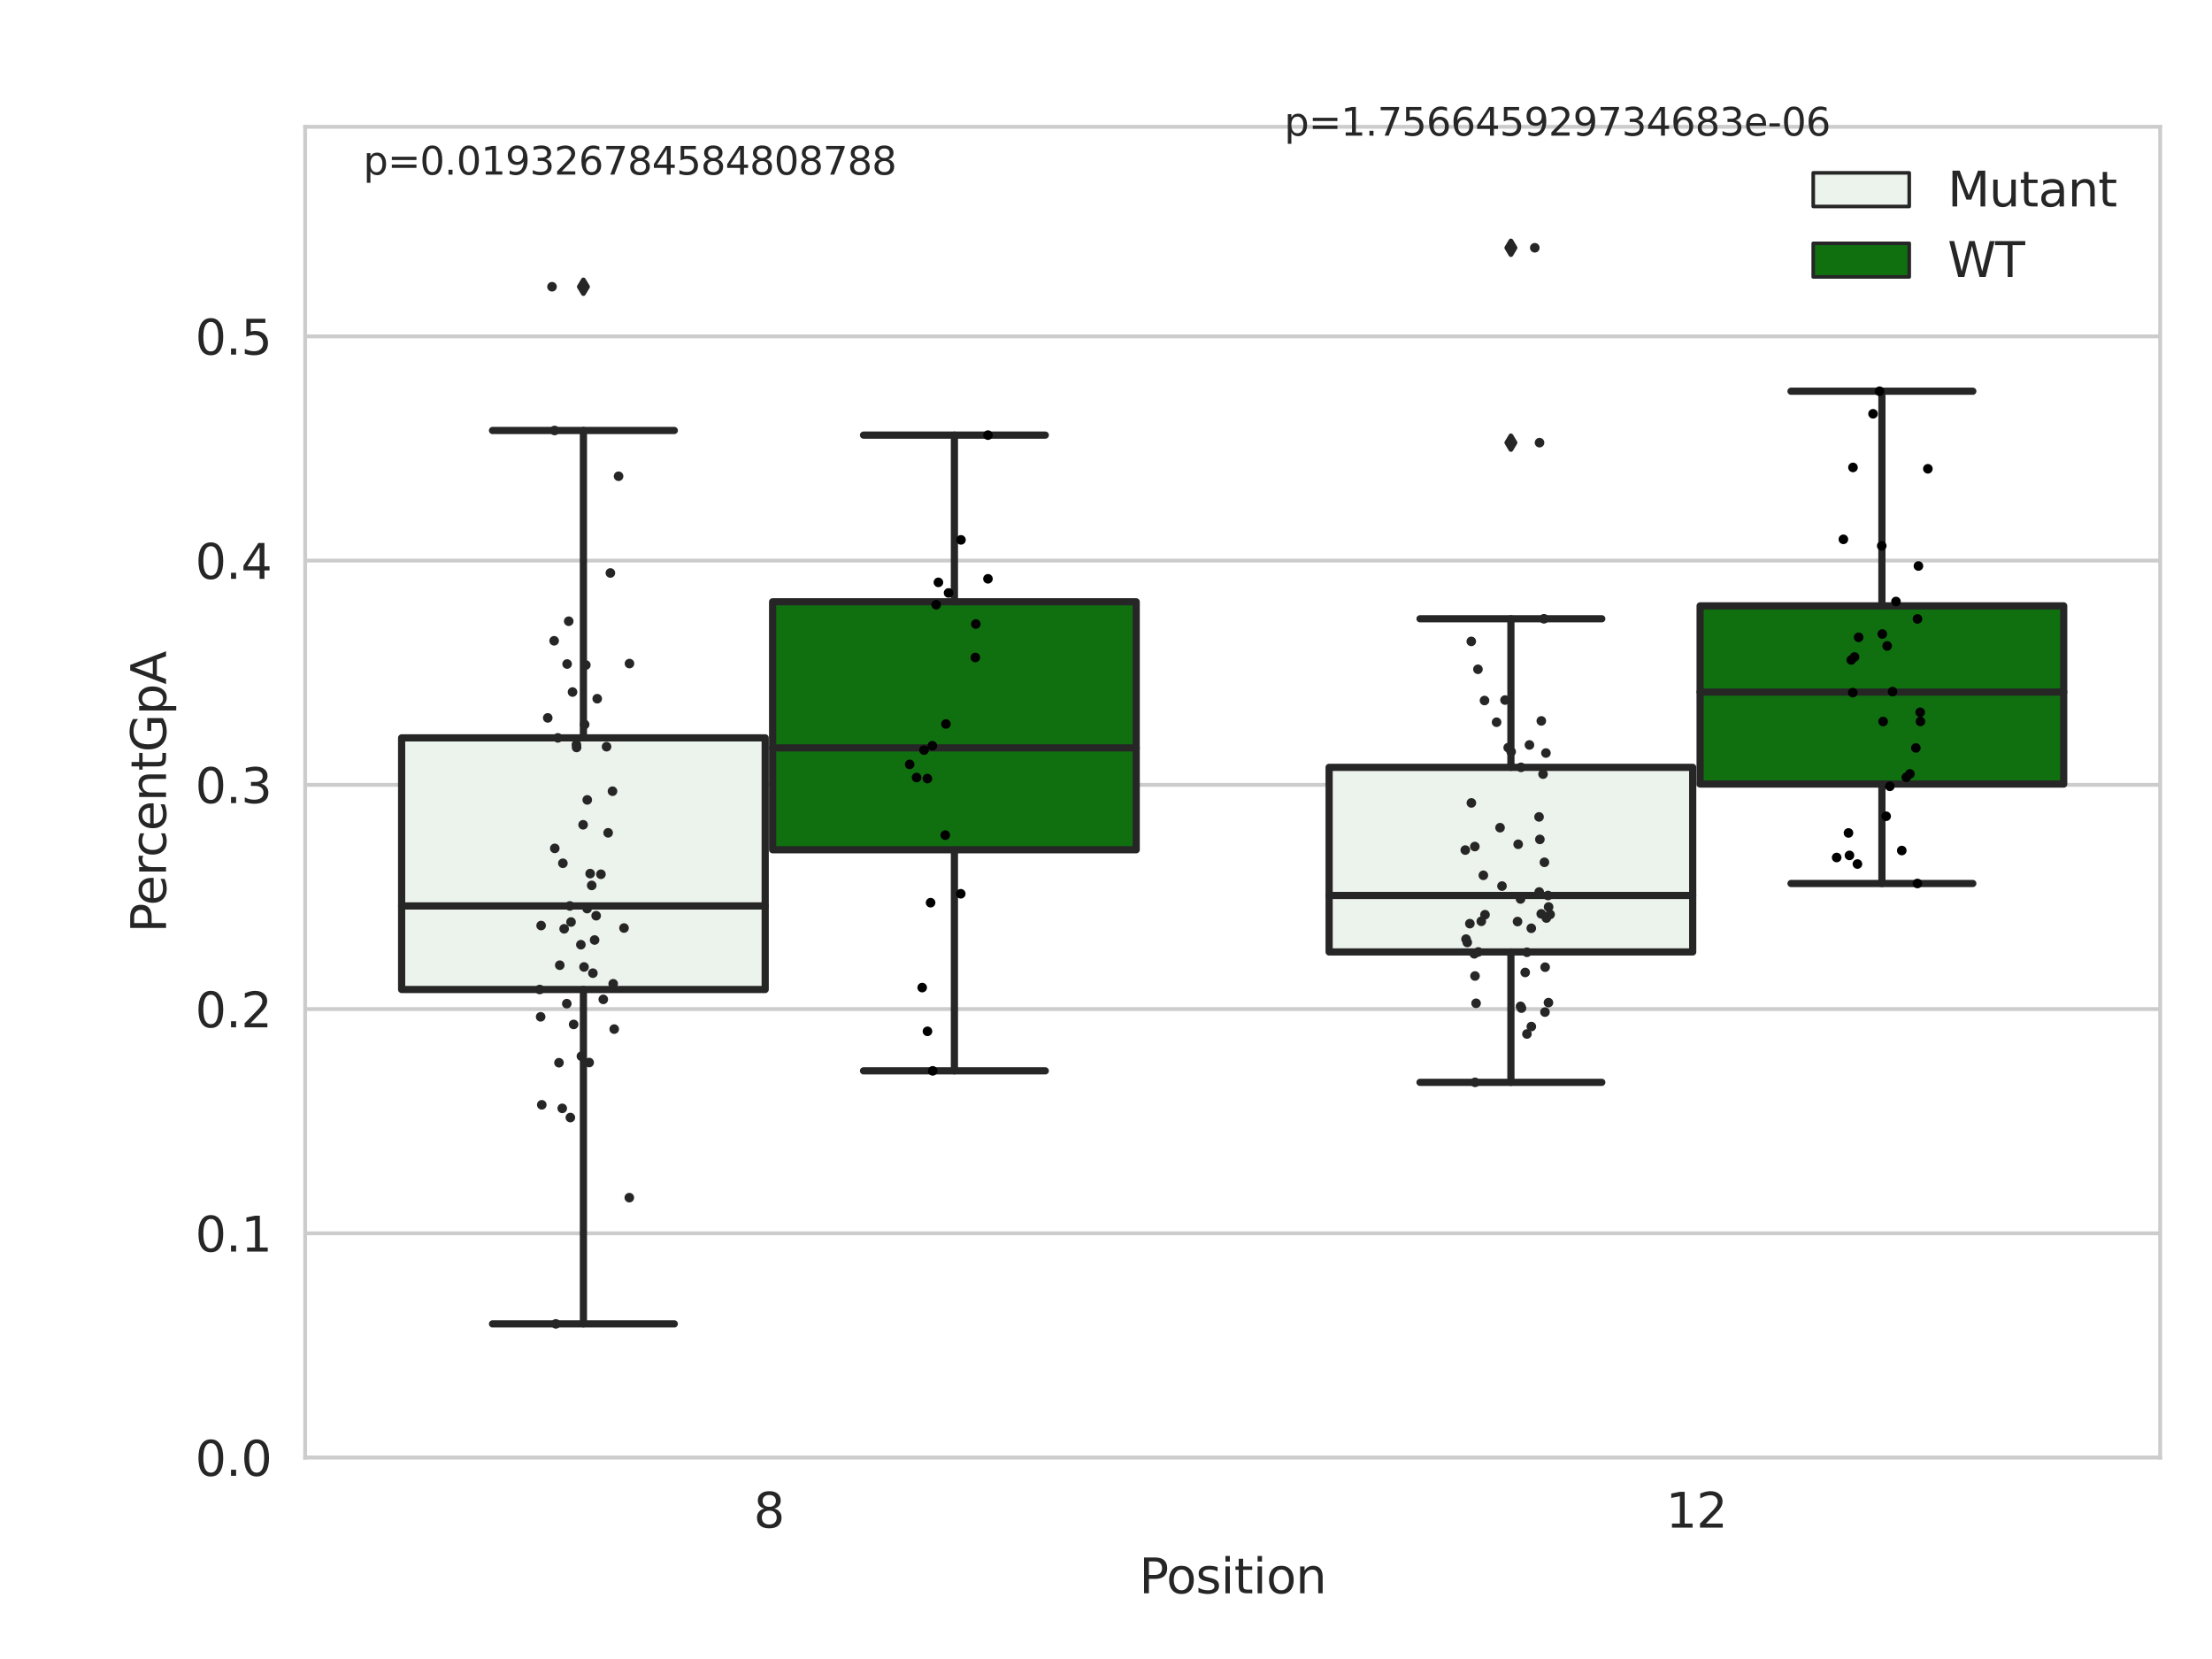 <?xml version="1.0" encoding="utf-8" standalone="no"?>
<!DOCTYPE svg PUBLIC "-//W3C//DTD SVG 1.1//EN"
  "http://www.w3.org/Graphics/SVG/1.1/DTD/svg11.dtd">
<svg xmlns:xlink="http://www.w3.org/1999/xlink" width="460.8pt" height="345.6pt" viewBox="0 0 460.8 345.6" xmlns="http://www.w3.org/2000/svg" version="1.1">
 <defs>
  <style type="text/css">*{stroke-linejoin: round; stroke-linecap: butt}</style>
 </defs>
 <g id="figure_1">
  <g id="patch_1">
   <path d="M 0 345.6 
L 460.8 345.6 
L 460.8 0 
L 0 0 
z
" style="fill: #ffffff"/>
  </g>
  <g id="axes_1">
   <g id="patch_2">
    <path d="M 63.571 303.64 
L 450 303.64 
L 450 26.414 
L 63.571 26.414 
z
" style="fill: #ffffff"/>
   </g>
   <g id="matplotlib.axis_1">
    <g id="xtick_1">
     <g id="text_1">
      <!-- 8 -->
      <g style="fill: #262626" transform="translate(156.997 318.238) scale(0.1 -0.1)">
       <defs>
        <path id="DejaVuSans-38" d="M 2034 2216 
Q 1584 2216 1326 1975 
Q 1069 1734 1069 1313 
Q 1069 891 1326 650 
Q 1584 409 2034 409 
Q 2484 409 2743 651 
Q 3003 894 3003 1313 
Q 3003 1734 2745 1975 
Q 2488 2216 2034 2216 
z
M 1403 2484 
Q 997 2584 770 2862 
Q 544 3141 544 3541 
Q 544 4100 942 4425 
Q 1341 4750 2034 4750 
Q 2731 4750 3128 4425 
Q 3525 4100 3525 3541 
Q 3525 3141 3298 2862 
Q 3072 2584 2669 2484 
Q 3125 2378 3379 2068 
Q 3634 1759 3634 1313 
Q 3634 634 3220 271 
Q 2806 -91 2034 -91 
Q 1263 -91 848 271 
Q 434 634 434 1313 
Q 434 1759 690 2068 
Q 947 2378 1403 2484 
z
M 1172 3481 
Q 1172 3119 1398 2916 
Q 1625 2713 2034 2713 
Q 2441 2713 2670 2916 
Q 2900 3119 2900 3481 
Q 2900 3844 2670 4047 
Q 2441 4250 2034 4250 
Q 1625 4250 1398 4047 
Q 1172 3844 1172 3481 
z
" transform="scale(0.016)"/>
       </defs>
       <use xlink:href="#DejaVuSans-38"/>
      </g>
     </g>
    </g>
    <g id="xtick_2">
     <g id="text_2">
      <!-- 12 -->
      <g style="fill: #262626" transform="translate(347.03 318.238) scale(0.1 -0.1)">
       <defs>
        <path id="DejaVuSans-31" d="M 794 531 
L 1825 531 
L 1825 4091 
L 703 3866 
L 703 4441 
L 1819 4666 
L 2450 4666 
L 2450 531 
L 3481 531 
L 3481 0 
L 794 0 
L 794 531 
z
" transform="scale(0.016)"/>
        <path id="DejaVuSans-32" d="M 1228 531 
L 3431 531 
L 3431 0 
L 469 0 
L 469 531 
Q 828 903 1448 1529 
Q 2069 2156 2228 2338 
Q 2531 2678 2651 2914 
Q 2772 3150 2772 3378 
Q 2772 3750 2511 3984 
Q 2250 4219 1831 4219 
Q 1534 4219 1204 4116 
Q 875 4013 500 3803 
L 500 4441 
Q 881 4594 1212 4672 
Q 1544 4750 1819 4750 
Q 2544 4750 2975 4387 
Q 3406 4025 3406 3419 
Q 3406 3131 3298 2873 
Q 3191 2616 2906 2266 
Q 2828 2175 2409 1742 
Q 1991 1309 1228 531 
z
" transform="scale(0.016)"/>
       </defs>
       <use xlink:href="#DejaVuSans-31"/>
       <use xlink:href="#DejaVuSans-32" x="63.623"/>
      </g>
     </g>
    </g>
    <g id="text_3">
     <!-- Position -->
     <g style="fill: #262626" transform="translate(237.322 331.917) scale(0.1 -0.1)">
      <defs>
       <path id="DejaVuSans-50" d="M 1259 4147 
L 1259 2394 
L 2053 2394 
Q 2494 2394 2734 2622 
Q 2975 2850 2975 3272 
Q 2975 3691 2734 3919 
Q 2494 4147 2053 4147 
L 1259 4147 
z
M 628 4666 
L 2053 4666 
Q 2838 4666 3239 4311 
Q 3641 3956 3641 3272 
Q 3641 2581 3239 2228 
Q 2838 1875 2053 1875 
L 1259 1875 
L 1259 0 
L 628 0 
L 628 4666 
z
" transform="scale(0.016)"/>
       <path id="DejaVuSans-6f" d="M 1959 3097 
Q 1497 3097 1228 2736 
Q 959 2375 959 1747 
Q 959 1119 1226 758 
Q 1494 397 1959 397 
Q 2419 397 2687 759 
Q 2956 1122 2956 1747 
Q 2956 2369 2687 2733 
Q 2419 3097 1959 3097 
z
M 1959 3584 
Q 2709 3584 3137 3096 
Q 3566 2609 3566 1747 
Q 3566 888 3137 398 
Q 2709 -91 1959 -91 
Q 1206 -91 779 398 
Q 353 888 353 1747 
Q 353 2609 779 3096 
Q 1206 3584 1959 3584 
z
" transform="scale(0.016)"/>
       <path id="DejaVuSans-73" d="M 2834 3397 
L 2834 2853 
Q 2591 2978 2328 3040 
Q 2066 3103 1784 3103 
Q 1356 3103 1142 2972 
Q 928 2841 928 2578 
Q 928 2378 1081 2264 
Q 1234 2150 1697 2047 
L 1894 2003 
Q 2506 1872 2764 1633 
Q 3022 1394 3022 966 
Q 3022 478 2636 193 
Q 2250 -91 1575 -91 
Q 1294 -91 989 -36 
Q 684 19 347 128 
L 347 722 
Q 666 556 975 473 
Q 1284 391 1588 391 
Q 1994 391 2212 530 
Q 2431 669 2431 922 
Q 2431 1156 2273 1281 
Q 2116 1406 1581 1522 
L 1381 1569 
Q 847 1681 609 1914 
Q 372 2147 372 2553 
Q 372 3047 722 3315 
Q 1072 3584 1716 3584 
Q 2034 3584 2315 3537 
Q 2597 3491 2834 3397 
z
" transform="scale(0.016)"/>
       <path id="DejaVuSans-69" d="M 603 3500 
L 1178 3500 
L 1178 0 
L 603 0 
L 603 3500 
z
M 603 4863 
L 1178 4863 
L 1178 4134 
L 603 4134 
L 603 4863 
z
" transform="scale(0.016)"/>
       <path id="DejaVuSans-74" d="M 1172 4494 
L 1172 3500 
L 2356 3500 
L 2356 3053 
L 1172 3053 
L 1172 1153 
Q 1172 725 1289 603 
Q 1406 481 1766 481 
L 2356 481 
L 2356 0 
L 1766 0 
Q 1100 0 847 248 
Q 594 497 594 1153 
L 594 3053 
L 172 3053 
L 172 3500 
L 594 3500 
L 594 4494 
L 1172 4494 
z
" transform="scale(0.016)"/>
       <path id="DejaVuSans-6e" d="M 3513 2113 
L 3513 0 
L 2938 0 
L 2938 2094 
Q 2938 2591 2744 2837 
Q 2550 3084 2163 3084 
Q 1697 3084 1428 2787 
Q 1159 2491 1159 1978 
L 1159 0 
L 581 0 
L 581 3500 
L 1159 3500 
L 1159 2956 
Q 1366 3272 1645 3428 
Q 1925 3584 2291 3584 
Q 2894 3584 3203 3211 
Q 3513 2838 3513 2113 
z
" transform="scale(0.016)"/>
      </defs>
      <use xlink:href="#DejaVuSans-50"/>
      <use xlink:href="#DejaVuSans-6f" x="56.678"/>
      <use xlink:href="#DejaVuSans-73" x="117.859"/>
      <use xlink:href="#DejaVuSans-69" x="169.959"/>
      <use xlink:href="#DejaVuSans-74" x="197.742"/>
      <use xlink:href="#DejaVuSans-69" x="236.951"/>
      <use xlink:href="#DejaVuSans-6f" x="264.734"/>
      <use xlink:href="#DejaVuSans-6e" x="325.916"/>
     </g>
    </g>
   </g>
   <g id="matplotlib.axis_2">
    <g id="ytick_1">
     <g id="line2d_1">
      <path d="M 63.571 303.64 
L 450 303.64 
" clip-path="url(#p4e033b4e0d)" style="fill: none; stroke: #cccccc; stroke-width: 0.8; stroke-linecap: round"/>
     </g>
     <g id="text_4">
      <!-- 0.0 -->
      <g style="fill: #262626" transform="translate(40.668 307.439) scale(0.1 -0.1)">
       <defs>
        <path id="DejaVuSans-30" d="M 2034 4250 
Q 1547 4250 1301 3770 
Q 1056 3291 1056 2328 
Q 1056 1369 1301 889 
Q 1547 409 2034 409 
Q 2525 409 2770 889 
Q 3016 1369 3016 2328 
Q 3016 3291 2770 3770 
Q 2525 4250 2034 4250 
z
M 2034 4750 
Q 2819 4750 3233 4129 
Q 3647 3509 3647 2328 
Q 3647 1150 3233 529 
Q 2819 -91 2034 -91 
Q 1250 -91 836 529 
Q 422 1150 422 2328 
Q 422 3509 836 4129 
Q 1250 4750 2034 4750 
z
" transform="scale(0.016)"/>
        <path id="DejaVuSans-2e" d="M 684 794 
L 1344 794 
L 1344 0 
L 684 0 
L 684 794 
z
" transform="scale(0.016)"/>
       </defs>
       <use xlink:href="#DejaVuSans-30"/>
       <use xlink:href="#DejaVuSans-2e" x="63.623"/>
       <use xlink:href="#DejaVuSans-30" x="95.41"/>
      </g>
     </g>
    </g>
    <g id="ytick_2">
     <g id="line2d_2">
      <path d="M 63.571 256.926 
L 450 256.926 
" clip-path="url(#p4e033b4e0d)" style="fill: none; stroke: #cccccc; stroke-width: 0.8; stroke-linecap: round"/>
     </g>
     <g id="text_5">
      <!-- 0.1 -->
      <g style="fill: #262626" transform="translate(40.668 260.725) scale(0.1 -0.1)">
       <use xlink:href="#DejaVuSans-30"/>
       <use xlink:href="#DejaVuSans-2e" x="63.623"/>
       <use xlink:href="#DejaVuSans-31" x="95.41"/>
      </g>
     </g>
    </g>
    <g id="ytick_3">
     <g id="line2d_3">
      <path d="M 63.571 210.211 
L 450 210.211 
" clip-path="url(#p4e033b4e0d)" style="fill: none; stroke: #cccccc; stroke-width: 0.8; stroke-linecap: round"/>
     </g>
     <g id="text_6">
      <!-- 0.2 -->
      <g style="fill: #262626" transform="translate(40.668 214.011) scale(0.1 -0.1)">
       <use xlink:href="#DejaVuSans-30"/>
       <use xlink:href="#DejaVuSans-2e" x="63.623"/>
       <use xlink:href="#DejaVuSans-32" x="95.41"/>
      </g>
     </g>
    </g>
    <g id="ytick_4">
     <g id="line2d_4">
      <path d="M 63.571 163.497 
L 450 163.497 
" clip-path="url(#p4e033b4e0d)" style="fill: none; stroke: #cccccc; stroke-width: 0.8; stroke-linecap: round"/>
     </g>
     <g id="text_7">
      <!-- 0.3 -->
      <g style="fill: #262626" transform="translate(40.668 167.296) scale(0.1 -0.1)">
       <defs>
        <path id="DejaVuSans-33" d="M 2597 2516 
Q 3050 2419 3304 2112 
Q 3559 1806 3559 1356 
Q 3559 666 3084 287 
Q 2609 -91 1734 -91 
Q 1441 -91 1130 -33 
Q 819 25 488 141 
L 488 750 
Q 750 597 1062 519 
Q 1375 441 1716 441 
Q 2309 441 2620 675 
Q 2931 909 2931 1356 
Q 2931 1769 2642 2001 
Q 2353 2234 1838 2234 
L 1294 2234 
L 1294 2753 
L 1863 2753 
Q 2328 2753 2575 2939 
Q 2822 3125 2822 3475 
Q 2822 3834 2567 4026 
Q 2313 4219 1838 4219 
Q 1578 4219 1281 4162 
Q 984 4106 628 3988 
L 628 4550 
Q 988 4650 1302 4700 
Q 1616 4750 1894 4750 
Q 2613 4750 3031 4423 
Q 3450 4097 3450 3541 
Q 3450 3153 3228 2886 
Q 3006 2619 2597 2516 
z
" transform="scale(0.016)"/>
       </defs>
       <use xlink:href="#DejaVuSans-30"/>
       <use xlink:href="#DejaVuSans-2e" x="63.623"/>
       <use xlink:href="#DejaVuSans-33" x="95.41"/>
      </g>
     </g>
    </g>
    <g id="ytick_5">
     <g id="line2d_5">
      <path d="M 63.571 116.783 
L 450 116.783 
" clip-path="url(#p4e033b4e0d)" style="fill: none; stroke: #cccccc; stroke-width: 0.8; stroke-linecap: round"/>
     </g>
     <g id="text_8">
      <!-- 0.4 -->
      <g style="fill: #262626" transform="translate(40.668 120.582) scale(0.1 -0.1)">
       <defs>
        <path id="DejaVuSans-34" d="M 2419 4116 
L 825 1625 
L 2419 1625 
L 2419 4116 
z
M 2253 4666 
L 3047 4666 
L 3047 1625 
L 3713 1625 
L 3713 1100 
L 3047 1100 
L 3047 0 
L 2419 0 
L 2419 1100 
L 313 1100 
L 313 1709 
L 2253 4666 
z
" transform="scale(0.016)"/>
       </defs>
       <use xlink:href="#DejaVuSans-30"/>
       <use xlink:href="#DejaVuSans-2e" x="63.623"/>
       <use xlink:href="#DejaVuSans-34" x="95.41"/>
      </g>
     </g>
    </g>
    <g id="ytick_6">
     <g id="line2d_6">
      <path d="M 63.571 70.069 
L 450 70.069 
" clip-path="url(#p4e033b4e0d)" style="fill: none; stroke: #cccccc; stroke-width: 0.8; stroke-linecap: round"/>
     </g>
     <g id="text_9">
      <!-- 0.5 -->
      <g style="fill: #262626" transform="translate(40.668 73.868) scale(0.1 -0.1)">
       <defs>
        <path id="DejaVuSans-35" d="M 691 4666 
L 3169 4666 
L 3169 4134 
L 1269 4134 
L 1269 2991 
Q 1406 3038 1543 3061 
Q 1681 3084 1819 3084 
Q 2600 3084 3056 2656 
Q 3513 2228 3513 1497 
Q 3513 744 3044 326 
Q 2575 -91 1722 -91 
Q 1428 -91 1123 -41 
Q 819 9 494 109 
L 494 744 
Q 775 591 1075 516 
Q 1375 441 1709 441 
Q 2250 441 2565 725 
Q 2881 1009 2881 1497 
Q 2881 1984 2565 2268 
Q 2250 2553 1709 2553 
Q 1456 2553 1204 2497 
Q 953 2441 691 2322 
L 691 4666 
z
" transform="scale(0.016)"/>
       </defs>
       <use xlink:href="#DejaVuSans-30"/>
       <use xlink:href="#DejaVuSans-2e" x="63.623"/>
       <use xlink:href="#DejaVuSans-35" x="95.41"/>
      </g>
     </g>
    </g>
    <g id="text_10">
     <!-- PercentGpA -->
     <g style="fill: #262626" transform="translate(34.588 194.304) rotate(-90) scale(0.1 -0.1)">
      <defs>
       <path id="DejaVuSans-65" d="M 3597 1894 
L 3597 1613 
L 953 1613 
Q 991 1019 1311 708 
Q 1631 397 2203 397 
Q 2534 397 2845 478 
Q 3156 559 3463 722 
L 3463 178 
Q 3153 47 2828 -22 
Q 2503 -91 2169 -91 
Q 1331 -91 842 396 
Q 353 884 353 1716 
Q 353 2575 817 3079 
Q 1281 3584 2069 3584 
Q 2775 3584 3186 3129 
Q 3597 2675 3597 1894 
z
M 3022 2063 
Q 3016 2534 2758 2815 
Q 2500 3097 2075 3097 
Q 1594 3097 1305 2825 
Q 1016 2553 972 2059 
L 3022 2063 
z
" transform="scale(0.016)"/>
       <path id="DejaVuSans-72" d="M 2631 2963 
Q 2534 3019 2420 3045 
Q 2306 3072 2169 3072 
Q 1681 3072 1420 2755 
Q 1159 2438 1159 1844 
L 1159 0 
L 581 0 
L 581 3500 
L 1159 3500 
L 1159 2956 
Q 1341 3275 1631 3429 
Q 1922 3584 2338 3584 
Q 2397 3584 2469 3576 
Q 2541 3569 2628 3553 
L 2631 2963 
z
" transform="scale(0.016)"/>
       <path id="DejaVuSans-63" d="M 3122 3366 
L 3122 2828 
Q 2878 2963 2633 3030 
Q 2388 3097 2138 3097 
Q 1578 3097 1268 2742 
Q 959 2388 959 1747 
Q 959 1106 1268 751 
Q 1578 397 2138 397 
Q 2388 397 2633 464 
Q 2878 531 3122 666 
L 3122 134 
Q 2881 22 2623 -34 
Q 2366 -91 2075 -91 
Q 1284 -91 818 406 
Q 353 903 353 1747 
Q 353 2603 823 3093 
Q 1294 3584 2113 3584 
Q 2378 3584 2631 3529 
Q 2884 3475 3122 3366 
z
" transform="scale(0.016)"/>
       <path id="DejaVuSans-47" d="M 3809 666 
L 3809 1919 
L 2778 1919 
L 2778 2438 
L 4434 2438 
L 4434 434 
Q 4069 175 3628 42 
Q 3188 -91 2688 -91 
Q 1594 -91 976 548 
Q 359 1188 359 2328 
Q 359 3472 976 4111 
Q 1594 4750 2688 4750 
Q 3144 4750 3555 4637 
Q 3966 4525 4313 4306 
L 4313 3634 
Q 3963 3931 3569 4081 
Q 3175 4231 2741 4231 
Q 1884 4231 1454 3753 
Q 1025 3275 1025 2328 
Q 1025 1384 1454 906 
Q 1884 428 2741 428 
Q 3075 428 3337 486 
Q 3600 544 3809 666 
z
" transform="scale(0.016)"/>
       <path id="DejaVuSans-70" d="M 1159 525 
L 1159 -1331 
L 581 -1331 
L 581 3500 
L 1159 3500 
L 1159 2969 
Q 1341 3281 1617 3432 
Q 1894 3584 2278 3584 
Q 2916 3584 3314 3078 
Q 3713 2572 3713 1747 
Q 3713 922 3314 415 
Q 2916 -91 2278 -91 
Q 1894 -91 1617 61 
Q 1341 213 1159 525 
z
M 3116 1747 
Q 3116 2381 2855 2742 
Q 2594 3103 2138 3103 
Q 1681 3103 1420 2742 
Q 1159 2381 1159 1747 
Q 1159 1113 1420 752 
Q 1681 391 2138 391 
Q 2594 391 2855 752 
Q 3116 1113 3116 1747 
z
" transform="scale(0.016)"/>
       <path id="DejaVuSans-41" d="M 2188 4044 
L 1331 1722 
L 3047 1722 
L 2188 4044 
z
M 1831 4666 
L 2547 4666 
L 4325 0 
L 3669 0 
L 3244 1197 
L 1141 1197 
L 716 0 
L 50 0 
L 1831 4666 
z
" transform="scale(0.016)"/>
      </defs>
      <use xlink:href="#DejaVuSans-50"/>
      <use xlink:href="#DejaVuSans-65" x="56.678"/>
      <use xlink:href="#DejaVuSans-72" x="118.201"/>
      <use xlink:href="#DejaVuSans-63" x="157.064"/>
      <use xlink:href="#DejaVuSans-65" x="212.045"/>
      <use xlink:href="#DejaVuSans-6e" x="273.568"/>
      <use xlink:href="#DejaVuSans-74" x="336.947"/>
      <use xlink:href="#DejaVuSans-47" x="376.156"/>
      <use xlink:href="#DejaVuSans-70" x="453.646"/>
      <use xlink:href="#DejaVuSans-41" x="517.123"/>
     </g>
    </g>
   </g>
   <g id="patch_3">
    <path d="M 83.666 206.131 
L 159.406 206.131 
L 159.406 153.709 
L 83.666 153.709 
L 83.666 206.131 
z
" clip-path="url(#p4e033b4e0d)" style="fill: #ecf2ec; stroke: #262626; stroke-width: 1.5; stroke-linejoin: miter"/>
   </g>
   <g id="patch_4">
    <path d="M 160.951 177.021 
L 236.691 177.021 
L 236.691 125.367 
L 160.951 125.367 
L 160.951 177.021 
z
" clip-path="url(#p4e033b4e0d)" style="fill: #107010; stroke: #262626; stroke-width: 1.5; stroke-linejoin: miter"/>
   </g>
   <g id="patch_5">
    <path d="M 276.88 198.309 
L 352.62 198.309 
L 352.62 159.85 
L 276.88 159.85 
L 276.88 198.309 
z
" clip-path="url(#p4e033b4e0d)" style="fill: #ecf2ec; stroke: #262626; stroke-width: 1.5; stroke-linejoin: miter"/>
   </g>
   <g id="patch_6">
    <path d="M 354.166 163.333 
L 429.906 163.333 
L 429.906 126.211 
L 354.166 126.211 
L 354.166 163.333 
z
" clip-path="url(#p4e033b4e0d)" style="fill: #107010; stroke: #262626; stroke-width: 1.5; stroke-linejoin: miter"/>
   </g>
   <g id="patch_7">
    <path d="M 160.178 303.64 
L 160.178 303.64 
L 160.178 303.64 
L 160.178 303.64 
z
" clip-path="url(#p4e033b4e0d)" style="fill: #ecf2ec; stroke: #262626; stroke-width: 0.75; stroke-linejoin: miter"/>
   </g>
   <g id="patch_8">
    <path d="M 160.178 303.64 
L 160.178 303.64 
L 160.178 303.64 
L 160.178 303.64 
z
" clip-path="url(#p4e033b4e0d)" style="fill: #107010; stroke: #262626; stroke-width: 0.75; stroke-linejoin: miter"/>
   </g>
   <g id="PathCollection_1"/>
   <g id="PathCollection_2"/>
   <g id="line2d_7">
    <path d="M 121.536 206.131 
L 121.536 275.794 
" clip-path="url(#p4e033b4e0d)" style="fill: none; stroke: #262626; stroke-width: 1.5; stroke-linecap: round"/>
   </g>
   <g id="line2d_8">
    <path d="M 121.536 153.709 
L 121.536 89.678 
" clip-path="url(#p4e033b4e0d)" style="fill: none; stroke: #262626; stroke-width: 1.5; stroke-linecap: round"/>
   </g>
   <g id="line2d_9">
    <path d="M 102.601 275.794 
L 140.471 275.794 
" clip-path="url(#p4e033b4e0d)" style="fill: none; stroke: #262626; stroke-width: 1.5; stroke-linecap: round"/>
   </g>
   <g id="line2d_10">
    <path d="M 102.601 89.678 
L 140.471 89.678 
" clip-path="url(#p4e033b4e0d)" style="fill: none; stroke: #262626; stroke-width: 1.5; stroke-linecap: round"/>
   </g>
   <g id="line2d_11">
    <defs>
     <path id="mc08ea3276c" d="M -0 1.414 
L 0.849 0 
L 0 -1.414 
L -0.849 -0 
z
" style="stroke: #262626; stroke-linejoin: miter"/>
    </defs>
    <g clip-path="url(#p4e033b4e0d)">
     <use xlink:href="#mc08ea3276c" x="121.536" y="59.735" style="fill: #262626; stroke: #262626; stroke-linejoin: miter"/>
    </g>
   </g>
   <g id="line2d_12">
    <path d="M 198.821 177.021 
L 198.821 223.078 
" clip-path="url(#p4e033b4e0d)" style="fill: none; stroke: #262626; stroke-width: 1.5; stroke-linecap: round"/>
   </g>
   <g id="line2d_13">
    <path d="M 198.821 125.367 
L 198.821 90.642 
" clip-path="url(#p4e033b4e0d)" style="fill: none; stroke: #262626; stroke-width: 1.5; stroke-linecap: round"/>
   </g>
   <g id="line2d_14">
    <path d="M 179.886 223.078 
L 217.756 223.078 
" clip-path="url(#p4e033b4e0d)" style="fill: none; stroke: #262626; stroke-width: 1.5; stroke-linecap: round"/>
   </g>
   <g id="line2d_15">
    <path d="M 179.886 90.642 
L 217.756 90.642 
" clip-path="url(#p4e033b4e0d)" style="fill: none; stroke: #262626; stroke-width: 1.5; stroke-linecap: round"/>
   </g>
   <g id="line2d_16"/>
   <g id="line2d_17">
    <path d="M 314.75 198.309 
L 314.75 225.47 
" clip-path="url(#p4e033b4e0d)" style="fill: none; stroke: #262626; stroke-width: 1.5; stroke-linecap: round"/>
   </g>
   <g id="line2d_18">
    <path d="M 314.75 159.85 
L 314.75 128.903 
" clip-path="url(#p4e033b4e0d)" style="fill: none; stroke: #262626; stroke-width: 1.5; stroke-linecap: round"/>
   </g>
   <g id="line2d_19">
    <path d="M 295.815 225.47 
L 333.685 225.47 
" clip-path="url(#p4e033b4e0d)" style="fill: none; stroke: #262626; stroke-width: 1.5; stroke-linecap: round"/>
   </g>
   <g id="line2d_20">
    <path d="M 295.815 128.903 
L 333.685 128.903 
" clip-path="url(#p4e033b4e0d)" style="fill: none; stroke: #262626; stroke-width: 1.5; stroke-linecap: round"/>
   </g>
   <g id="line2d_21">
    <g clip-path="url(#p4e033b4e0d)">
     <use xlink:href="#mc08ea3276c" x="314.75" y="92.215" style="fill: #262626; stroke: #262626; stroke-linejoin: miter"/>
     <use xlink:href="#mc08ea3276c" x="314.75" y="51.616" style="fill: #262626; stroke: #262626; stroke-linejoin: miter"/>
    </g>
   </g>
   <g id="line2d_22">
    <path d="M 392.036 163.333 
L 392.036 184.045 
" clip-path="url(#p4e033b4e0d)" style="fill: none; stroke: #262626; stroke-width: 1.5; stroke-linecap: round"/>
   </g>
   <g id="line2d_23">
    <path d="M 392.036 126.211 
L 392.036 81.498 
" clip-path="url(#p4e033b4e0d)" style="fill: none; stroke: #262626; stroke-width: 1.5; stroke-linecap: round"/>
   </g>
   <g id="line2d_24">
    <path d="M 373.101 184.045 
L 410.971 184.045 
" clip-path="url(#p4e033b4e0d)" style="fill: none; stroke: #262626; stroke-width: 1.5; stroke-linecap: round"/>
   </g>
   <g id="line2d_25">
    <path d="M 373.101 81.498 
L 410.971 81.498 
" clip-path="url(#p4e033b4e0d)" style="fill: none; stroke: #262626; stroke-width: 1.5; stroke-linecap: round"/>
   </g>
   <g id="line2d_26"/>
   <g id="line2d_27">
    <path d="M 83.666 188.726 
L 159.406 188.726 
" clip-path="url(#p4e033b4e0d)" style="fill: none; stroke: #262626; stroke-width: 1.5; stroke-linecap: round"/>
   </g>
   <g id="line2d_28">
    <path d="M 160.951 155.803 
L 236.691 155.803 
" clip-path="url(#p4e033b4e0d)" style="fill: none; stroke: #262626; stroke-width: 1.5; stroke-linecap: round"/>
   </g>
   <g id="line2d_29">
    <path d="M 276.88 186.548 
L 352.62 186.548 
" clip-path="url(#p4e033b4e0d)" style="fill: none; stroke: #262626; stroke-width: 1.5; stroke-linecap: round"/>
   </g>
   <g id="line2d_30">
    <path d="M 354.166 144.177 
L 429.906 144.177 
" clip-path="url(#p4e033b4e0d)" style="fill: none; stroke: #262626; stroke-width: 1.5; stroke-linecap: round"/>
   </g>
   <g id="patch_9">
    <path d="M 63.571 303.64 
L 63.571 26.414 
" style="fill: none; stroke: #cccccc; stroke-width: 0.8; stroke-linejoin: miter; stroke-linecap: square"/>
   </g>
   <g id="patch_10">
    <path d="M 450 303.64 
L 450 26.414 
" style="fill: none; stroke: #cccccc; stroke-width: 0.8; stroke-linejoin: miter; stroke-linecap: square"/>
   </g>
   <g id="patch_11">
    <path d="M 63.571 303.64 
L 450 303.64 
" style="fill: none; stroke: #cccccc; stroke-width: 0.8; stroke-linejoin: miter; stroke-linecap: square"/>
   </g>
   <g id="patch_12">
    <path d="M 63.571 26.414 
L 450 26.414 
" style="fill: none; stroke: #cccccc; stroke-width: 0.8; stroke-linejoin: miter; stroke-linecap: square"/>
   </g>
   <g id="PathCollection_3">
    <defs>
     <path id="C0_0_f58a001553" d="M 0 1 
C 0.265 1 0.52 0.895 0.707 0.707 
C 0.895 0.52 1 0.265 1 -0 
C 1 -0.265 0.895 -0.52 0.707 -0.707 
C 0.52 -0.895 0.265 -1 0 -1 
C -0.265 -1 -0.52 -0.895 -0.707 -0.707 
C -0.895 -0.52 -1 -0.265 -1 0 
C -1 0.265 -0.895 0.52 -0.707 0.707 
C -0.52 0.895 -0.265 1 0 1 
z
"/>
    </defs>
    <g clip-path="url(#p4e033b4e0d)">
     <use xlink:href="#C0_0_f58a001553" x="122.043" y="138.532" style="fill: #262626"/>
    </g>
    <g clip-path="url(#p4e033b4e0d)">
     <use xlink:href="#C0_0_f58a001553" x="127.595" y="164.823" style="fill: #262626"/>
    </g>
    <g clip-path="url(#p4e033b4e0d)">
     <use xlink:href="#C0_0_f58a001553" x="121.118" y="220.028" style="fill: #262626"/>
    </g>
    <g clip-path="url(#p4e033b4e0d)">
     <use xlink:href="#C0_0_f58a001553" x="112.862" y="230.151" style="fill: #262626"/>
    </g>
    <g clip-path="url(#p4e033b4e0d)">
     <use xlink:href="#C0_0_f58a001553" x="121.007" y="196.796" style="fill: #262626"/>
    </g>
    <g clip-path="url(#p4e033b4e0d)">
     <use xlink:href="#C0_0_f58a001553" x="125.677" y="208.189" style="fill: #262626"/>
    </g>
    <g clip-path="url(#p4e033b4e0d)">
     <use xlink:href="#C0_0_f58a001553" x="116.447" y="221.387" style="fill: #262626"/>
    </g>
    <g clip-path="url(#p4e033b4e0d)">
     <use xlink:href="#C0_0_f58a001553" x="114.996" y="59.735" style="fill: #262626"/>
    </g>
    <g clip-path="url(#p4e033b4e0d)">
     <use xlink:href="#C0_0_f58a001553" x="131.131" y="138.234" style="fill: #262626"/>
    </g>
    <g clip-path="url(#p4e033b4e0d)">
     <use xlink:href="#C0_0_f58a001553" x="121.796" y="150.926" style="fill: #262626"/>
    </g>
    <g clip-path="url(#p4e033b4e0d)">
     <use xlink:href="#C0_0_f58a001553" x="125.186" y="182.124" style="fill: #262626"/>
    </g>
    <g clip-path="url(#p4e033b4e0d)">
     <use xlink:href="#C0_0_f58a001553" x="120.116" y="155.71" style="fill: #262626"/>
    </g>
    <g clip-path="url(#p4e033b4e0d)">
     <use xlink:href="#C0_0_f58a001553" x="126.686" y="173.491" style="fill: #262626"/>
    </g>
    <g clip-path="url(#p4e033b4e0d)">
     <use xlink:href="#C0_0_f58a001553" x="129.993" y="193.325" style="fill: #262626"/>
    </g>
    <g clip-path="url(#p4e033b4e0d)">
     <use xlink:href="#C0_0_f58a001553" x="124.412" y="145.553" style="fill: #262626"/>
    </g>
    <g clip-path="url(#p4e033b4e0d)">
     <use xlink:href="#C0_0_f58a001553" x="112.625" y="211.822" style="fill: #262626"/>
    </g>
    <g clip-path="url(#p4e033b4e0d)">
     <use xlink:href="#C0_0_f58a001553" x="116.218" y="153.709" style="fill: #262626"/>
    </g>
    <g clip-path="url(#p4e033b4e0d)">
     <use xlink:href="#C0_0_f58a001553" x="122.938" y="181.988" style="fill: #262626"/>
    </g>
    <g clip-path="url(#p4e033b4e0d)">
     <use xlink:href="#C0_0_f58a001553" x="123.508" y="202.726" style="fill: #262626"/>
    </g>
    <g clip-path="url(#p4e033b4e0d)">
     <use xlink:href="#C0_0_f58a001553" x="118.073" y="209.08" style="fill: #262626"/>
    </g>
    <g clip-path="url(#p4e033b4e0d)">
     <use xlink:href="#C0_0_f58a001553" x="131.098" y="249.491" style="fill: #262626"/>
    </g>
    <g clip-path="url(#p4e033b4e0d)">
     <use xlink:href="#C0_0_f58a001553" x="112.426" y="206.131" style="fill: #262626"/>
    </g>
    <g clip-path="url(#p4e033b4e0d)">
     <use xlink:href="#C0_0_f58a001553" x="118.475" y="129.411" style="fill: #262626"/>
    </g>
    <g clip-path="url(#p4e033b4e0d)">
     <use xlink:href="#C0_0_f58a001553" x="126.359" y="155.55" style="fill: #262626"/>
    </g>
    <g clip-path="url(#p4e033b4e0d)">
     <use xlink:href="#C0_0_f58a001553" x="117.522" y="193.487" style="fill: #262626"/>
    </g>
    <g clip-path="url(#p4e033b4e0d)">
     <use xlink:href="#C0_0_f58a001553" x="123.264" y="184.448" style="fill: #262626"/>
    </g>
    <g clip-path="url(#p4e033b4e0d)">
     <use xlink:href="#C0_0_f58a001553" x="117.257" y="179.833" style="fill: #262626"/>
    </g>
    <g clip-path="url(#p4e033b4e0d)">
     <use xlink:href="#C0_0_f58a001553" x="119.268" y="144.163" style="fill: #262626"/>
    </g>
    <g clip-path="url(#p4e033b4e0d)">
     <use xlink:href="#C0_0_f58a001553" x="115.438" y="133.488" style="fill: #262626"/>
    </g>
    <g clip-path="url(#p4e033b4e0d)">
     <use xlink:href="#C0_0_f58a001553" x="114.106" y="149.549" style="fill: #262626"/>
    </g>
    <g clip-path="url(#p4e033b4e0d)">
     <use xlink:href="#C0_0_f58a001553" x="127.951" y="214.381" style="fill: #262626"/>
    </g>
    <g clip-path="url(#p4e033b4e0d)">
     <use xlink:href="#C0_0_f58a001553" x="127.738" y="204.938" style="fill: #262626"/>
    </g>
    <g clip-path="url(#p4e033b4e0d)">
     <use xlink:href="#C0_0_f58a001553" x="118.957" y="192.074" style="fill: #262626"/>
    </g>
    <g clip-path="url(#p4e033b4e0d)">
     <use xlink:href="#C0_0_f58a001553" x="122.336" y="166.632" style="fill: #262626"/>
    </g>
    <g clip-path="url(#p4e033b4e0d)">
     <use xlink:href="#C0_0_f58a001553" x="115.793" y="275.794" style="fill: #262626"/>
    </g>
    <g clip-path="url(#p4e033b4e0d)">
     <use xlink:href="#C0_0_f58a001553" x="116.608" y="201.07" style="fill: #262626"/>
    </g>
    <g clip-path="url(#p4e033b4e0d)">
     <use xlink:href="#C0_0_f58a001553" x="121.665" y="201.435" style="fill: #262626"/>
    </g>
    <g clip-path="url(#p4e033b4e0d)">
     <use xlink:href="#C0_0_f58a001553" x="118.711" y="188.726" style="fill: #262626"/>
    </g>
    <g clip-path="url(#p4e033b4e0d)">
     <use xlink:href="#C0_0_f58a001553" x="115.57" y="176.733" style="fill: #262626"/>
    </g>
    <g clip-path="url(#p4e033b4e0d)">
     <use xlink:href="#C0_0_f58a001553" x="124.19" y="190.763" style="fill: #262626"/>
    </g>
    <g clip-path="url(#p4e033b4e0d)">
     <use xlink:href="#C0_0_f58a001553" x="123.865" y="195.823" style="fill: #262626"/>
    </g>
    <g clip-path="url(#p4e033b4e0d)">
     <use xlink:href="#C0_0_f58a001553" x="122.734" y="221.347" style="fill: #262626"/>
    </g>
    <g clip-path="url(#p4e033b4e0d)">
     <use xlink:href="#C0_0_f58a001553" x="117.126" y="230.891" style="fill: #262626"/>
    </g>
    <g clip-path="url(#p4e033b4e0d)">
     <use xlink:href="#C0_0_f58a001553" x="112.723" y="192.812" style="fill: #262626"/>
    </g>
    <g clip-path="url(#p4e033b4e0d)">
     <use xlink:href="#C0_0_f58a001553" x="121.472" y="171.817" style="fill: #262626"/>
    </g>
    <g clip-path="url(#p4e033b4e0d)">
     <use xlink:href="#C0_0_f58a001553" x="127.154" y="119.361" style="fill: #262626"/>
    </g>
    <g clip-path="url(#p4e033b4e0d)">
     <use xlink:href="#C0_0_f58a001553" x="118.139" y="138.328" style="fill: #262626"/>
    </g>
    <g clip-path="url(#p4e033b4e0d)">
     <use xlink:href="#C0_0_f58a001553" x="115.533" y="89.678" style="fill: #262626"/>
    </g>
    <g clip-path="url(#p4e033b4e0d)">
     <use xlink:href="#C0_0_f58a001553" x="119.5" y="213.406" style="fill: #262626"/>
    </g>
    <g clip-path="url(#p4e033b4e0d)">
     <use xlink:href="#C0_0_f58a001553" x="128.86" y="99.211" style="fill: #262626"/>
    </g>
    <g clip-path="url(#p4e033b4e0d)">
     <use xlink:href="#C0_0_f58a001553" x="120.082" y="155.128" style="fill: #262626"/>
    </g>
    <g clip-path="url(#p4e033b4e0d)">
     <use xlink:href="#C0_0_f58a001553" x="122.308" y="189.279" style="fill: #262626"/>
    </g>
    <g clip-path="url(#p4e033b4e0d)">
     <use xlink:href="#C0_0_f58a001553" x="118.814" y="232.807" style="fill: #262626"/>
    </g>
   </g>
   <g id="PathCollection_4">
    <defs>
     <path id="C1_0_0ab87ad177" d="M 0 1 
C 0.265 1 0.52 0.895 0.707 0.707 
C 0.895 0.52 1 0.265 1 -0 
C 1 -0.265 0.895 -0.52 0.707 -0.707 
C 0.52 -0.895 0.265 -1 0 -1 
C -0.265 -1 -0.52 -0.895 -0.707 -0.707 
C -0.895 -0.52 -1 -0.265 -1 0 
C -1 0.265 -0.895 0.52 -0.707 0.707 
C -0.52 0.895 -0.265 1 0 1 
z
"/>
    </defs>
    <g clip-path="url(#p4e033b4e0d)">
     <use xlink:href="#C1_0_0ab87ad177" x="205.809" y="120.577"/>
    </g>
    <g clip-path="url(#p4e033b4e0d)">
     <use xlink:href="#C1_0_0ab87ad177" x="203.182" y="136.966"/>
    </g>
    <g clip-path="url(#p4e033b4e0d)">
     <use xlink:href="#C1_0_0ab87ad177" x="193.209" y="214.843"/>
    </g>
    <g clip-path="url(#p4e033b4e0d)">
     <use xlink:href="#C1_0_0ab87ad177" x="190.941" y="161.974"/>
    </g>
    <g clip-path="url(#p4e033b4e0d)">
     <use xlink:href="#C1_0_0ab87ad177" x="192.488" y="156.256"/>
    </g>
    <g clip-path="url(#p4e033b4e0d)">
     <use xlink:href="#C1_0_0ab87ad177" x="200.187" y="112.466"/>
    </g>
    <g clip-path="url(#p4e033b4e0d)">
     <use xlink:href="#C1_0_0ab87ad177" x="189.504" y="159.236"/>
    </g>
    <g clip-path="url(#p4e033b4e0d)">
     <use xlink:href="#C1_0_0ab87ad177" x="195.488" y="121.317"/>
    </g>
    <g clip-path="url(#p4e033b4e0d)">
     <use xlink:href="#C1_0_0ab87ad177" x="194.221" y="155.349"/>
    </g>
    <g clip-path="url(#p4e033b4e0d)">
     <use xlink:href="#C1_0_0ab87ad177" x="205.809" y="90.642"/>
    </g>
    <g clip-path="url(#p4e033b4e0d)">
     <use xlink:href="#C1_0_0ab87ad177" x="195.021" y="125.983"/>
    </g>
    <g clip-path="url(#p4e033b4e0d)">
     <use xlink:href="#C1_0_0ab87ad177" x="193.859" y="188.045"/>
    </g>
    <g clip-path="url(#p4e033b4e0d)">
     <use xlink:href="#C1_0_0ab87ad177" x="192.108" y="205.732"/>
    </g>
    <g clip-path="url(#p4e033b4e0d)">
     <use xlink:href="#C1_0_0ab87ad177" x="197.603" y="123.519"/>
    </g>
    <g clip-path="url(#p4e033b4e0d)">
     <use xlink:href="#C1_0_0ab87ad177" x="193.194" y="162.193"/>
    </g>
    <g clip-path="url(#p4e033b4e0d)">
     <use xlink:href="#C1_0_0ab87ad177" x="194.296" y="223.078"/>
    </g>
    <g clip-path="url(#p4e033b4e0d)">
     <use xlink:href="#C1_0_0ab87ad177" x="196.917" y="173.966"/>
    </g>
    <g clip-path="url(#p4e033b4e0d)">
     <use xlink:href="#C1_0_0ab87ad177" x="203.28" y="129.999"/>
    </g>
    <g clip-path="url(#p4e033b4e0d)">
     <use xlink:href="#C1_0_0ab87ad177" x="200.146" y="186.187"/>
    </g>
    <g clip-path="url(#p4e033b4e0d)">
     <use xlink:href="#C1_0_0ab87ad177" x="197.058" y="150.82"/>
    </g>
   </g>
   <g id="PathCollection_5">
    <defs>
     <path id="C2_0_3525d8de7d" d="M 0 1 
C 0.265 1 0.52 0.895 0.707 0.707 
C 0.895 0.52 1 0.265 1 -0 
C 1 -0.265 0.895 -0.52 0.707 -0.707 
C 0.52 -0.895 0.265 -1 0 -1 
C -0.265 -1 -0.52 -0.895 -0.707 -0.707 
C -0.895 -0.52 -1 -0.265 -1 0 
C -1 0.265 -0.895 0.52 -0.707 0.707 
C -0.52 0.895 -0.265 1 0 1 
z
"/>
    </defs>
    <g clip-path="url(#p4e033b4e0d)">
     <use xlink:href="#C2_0_3525d8de7d" x="307.27" y="203.318" style="fill: #262626"/>
    </g>
    <g clip-path="url(#p4e033b4e0d)">
     <use xlink:href="#C2_0_3525d8de7d" x="307.117" y="198.697" style="fill: #262626"/>
    </g>
    <g clip-path="url(#p4e033b4e0d)">
     <use xlink:href="#C2_0_3525d8de7d" x="319.003" y="213.851" style="fill: #262626"/>
    </g>
    <g clip-path="url(#p4e033b4e0d)">
     <use xlink:href="#C2_0_3525d8de7d" x="307.288" y="225.47" style="fill: #262626"/>
    </g>
    <g clip-path="url(#p4e033b4e0d)">
     <use xlink:href="#C2_0_3525d8de7d" x="307.235" y="176.349" style="fill: #262626"/>
    </g>
    <g clip-path="url(#p4e033b4e0d)">
     <use xlink:href="#C2_0_3525d8de7d" x="320.785" y="174.861" style="fill: #262626"/>
    </g>
    <g clip-path="url(#p4e033b4e0d)">
     <use xlink:href="#C2_0_3525d8de7d" x="309.354" y="190.553" style="fill: #262626"/>
    </g>
    <g clip-path="url(#p4e033b4e0d)">
     <use xlink:href="#C2_0_3525d8de7d" x="320.713" y="92.215" style="fill: #262626"/>
    </g>
    <g clip-path="url(#p4e033b4e0d)">
     <use xlink:href="#C2_0_3525d8de7d" x="316.948" y="210.008" style="fill: #262626"/>
    </g>
    <g clip-path="url(#p4e033b4e0d)">
     <use xlink:href="#C2_0_3525d8de7d" x="305.4" y="195.635" style="fill: #262626"/>
    </g>
    <g clip-path="url(#p4e033b4e0d)">
     <use xlink:href="#C2_0_3525d8de7d" x="306.495" y="133.614" style="fill: #262626"/>
    </g>
    <g clip-path="url(#p4e033b4e0d)">
     <use xlink:href="#C2_0_3525d8de7d" x="305.659" y="196.327" style="fill: #262626"/>
    </g>
    <g clip-path="url(#p4e033b4e0d)">
     <use xlink:href="#C2_0_3525d8de7d" x="316.13" y="191.976" style="fill: #262626"/>
    </g>
    <g clip-path="url(#p4e033b4e0d)">
     <use xlink:href="#C2_0_3525d8de7d" x="322.045" y="156.868" style="fill: #262626"/>
    </g>
    <g clip-path="url(#p4e033b4e0d)">
     <use xlink:href="#C2_0_3525d8de7d" x="318.087" y="198.374" style="fill: #262626"/>
    </g>
    <g clip-path="url(#p4e033b4e0d)">
     <use xlink:href="#C2_0_3525d8de7d" x="317.726" y="202.579" style="fill: #262626"/>
    </g>
    <g clip-path="url(#p4e033b4e0d)">
     <use xlink:href="#C2_0_3525d8de7d" x="321.447" y="161.259" style="fill: #262626"/>
    </g>
    <g clip-path="url(#p4e033b4e0d)">
     <use xlink:href="#C2_0_3525d8de7d" x="321.731" y="179.632" style="fill: #262626"/>
    </g>
    <g clip-path="url(#p4e033b4e0d)">
     <use xlink:href="#C2_0_3525d8de7d" x="306.199" y="192.414" style="fill: #262626"/>
    </g>
    <g clip-path="url(#p4e033b4e0d)">
     <use xlink:href="#C2_0_3525d8de7d" x="316.755" y="187.275" style="fill: #262626"/>
    </g>
    <g clip-path="url(#p4e033b4e0d)">
     <use xlink:href="#C2_0_3525d8de7d" x="321.085" y="150.18" style="fill: #262626"/>
    </g>
    <g clip-path="url(#p4e033b4e0d)">
     <use xlink:href="#C2_0_3525d8de7d" x="316.761" y="209.637" style="fill: #262626"/>
    </g>
    <g clip-path="url(#p4e033b4e0d)">
     <use xlink:href="#C2_0_3525d8de7d" x="311.767" y="150.453" style="fill: #262626"/>
    </g>
    <g clip-path="url(#p4e033b4e0d)">
     <use xlink:href="#C2_0_3525d8de7d" x="309.249" y="145.932" style="fill: #262626"/>
    </g>
    <g clip-path="url(#p4e033b4e0d)">
     <use xlink:href="#C2_0_3525d8de7d" x="305.244" y="177.085" style="fill: #262626"/>
    </g>
    <g clip-path="url(#p4e033b4e0d)">
     <use xlink:href="#C2_0_3525d8de7d" x="307.494" y="209.002" style="fill: #262626"/>
    </g>
    <g clip-path="url(#p4e033b4e0d)">
     <use xlink:href="#C2_0_3525d8de7d" x="320.613" y="170.176" style="fill: #262626"/>
    </g>
    <g clip-path="url(#p4e033b4e0d)">
     <use xlink:href="#C2_0_3525d8de7d" x="322.917" y="190.493" style="fill: #262626"/>
    </g>
    <g clip-path="url(#p4e033b4e0d)">
     <use xlink:href="#C2_0_3525d8de7d" x="318.088" y="215.396" style="fill: #262626"/>
    </g>
    <g clip-path="url(#p4e033b4e0d)">
     <use xlink:href="#C2_0_3525d8de7d" x="318.61" y="155.186" style="fill: #262626"/>
    </g>
    <g clip-path="url(#p4e033b4e0d)">
     <use xlink:href="#C2_0_3525d8de7d" x="318.996" y="193.375" style="fill: #262626"/>
    </g>
    <g clip-path="url(#p4e033b4e0d)">
     <use xlink:href="#C2_0_3525d8de7d" x="320.645" y="185.815" style="fill: #262626"/>
    </g>
    <g clip-path="url(#p4e033b4e0d)">
     <use xlink:href="#C2_0_3525d8de7d" x="322.573" y="208.866" style="fill: #262626"/>
    </g>
    <g clip-path="url(#p4e033b4e0d)">
     <use xlink:href="#C2_0_3525d8de7d" x="321.069" y="190.371" style="fill: #262626"/>
    </g>
    <g clip-path="url(#p4e033b4e0d)">
     <use xlink:href="#C2_0_3525d8de7d" x="321.879" y="201.481" style="fill: #262626"/>
    </g>
    <g clip-path="url(#p4e033b4e0d)">
     <use xlink:href="#C2_0_3525d8de7d" x="322.139" y="191.242" style="fill: #262626"/>
    </g>
    <g clip-path="url(#p4e033b4e0d)">
     <use xlink:href="#C2_0_3525d8de7d" x="312.891" y="184.585" style="fill: #262626"/>
    </g>
    <g clip-path="url(#p4e033b4e0d)">
     <use xlink:href="#C2_0_3525d8de7d" x="319.723" y="51.616" style="fill: #262626"/>
    </g>
    <g clip-path="url(#p4e033b4e0d)">
     <use xlink:href="#C2_0_3525d8de7d" x="309.012" y="182.344" style="fill: #262626"/>
    </g>
    <g clip-path="url(#p4e033b4e0d)">
     <use xlink:href="#C2_0_3525d8de7d" x="321.845" y="210.838" style="fill: #262626"/>
    </g>
    <g clip-path="url(#p4e033b4e0d)">
     <use xlink:href="#C2_0_3525d8de7d" x="322.602" y="188.938" style="fill: #262626"/>
    </g>
    <g clip-path="url(#p4e033b4e0d)">
     <use xlink:href="#C2_0_3525d8de7d" x="322.484" y="186.548" style="fill: #262626"/>
    </g>
    <g clip-path="url(#p4e033b4e0d)">
     <use xlink:href="#C2_0_3525d8de7d" x="316.263" y="175.877" style="fill: #262626"/>
    </g>
    <g clip-path="url(#p4e033b4e0d)">
     <use xlink:href="#C2_0_3525d8de7d" x="313.52" y="145.835" style="fill: #262626"/>
    </g>
    <g clip-path="url(#p4e033b4e0d)">
     <use xlink:href="#C2_0_3525d8de7d" x="316.851" y="159.85" style="fill: #262626"/>
    </g>
    <g clip-path="url(#p4e033b4e0d)">
     <use xlink:href="#C2_0_3525d8de7d" x="312.488" y="172.421" style="fill: #262626"/>
    </g>
    <g clip-path="url(#p4e033b4e0d)">
     <use xlink:href="#C2_0_3525d8de7d" x="321.634" y="128.903" style="fill: #262626"/>
    </g>
    <g clip-path="url(#p4e033b4e0d)">
     <use xlink:href="#C2_0_3525d8de7d" x="308.582" y="191.925" style="fill: #262626"/>
    </g>
    <g clip-path="url(#p4e033b4e0d)">
     <use xlink:href="#C2_0_3525d8de7d" x="307.883" y="139.422" style="fill: #262626"/>
    </g>
    <g clip-path="url(#p4e033b4e0d)">
     <use xlink:href="#C2_0_3525d8de7d" x="306.515" y="167.262" style="fill: #262626"/>
    </g>
    <g clip-path="url(#p4e033b4e0d)">
     <use xlink:href="#C2_0_3525d8de7d" x="307.954" y="198.309" style="fill: #262626"/>
    </g>
    <g clip-path="url(#p4e033b4e0d)">
     <use xlink:href="#C2_0_3525d8de7d" x="314.802" y="156.598" style="fill: #262626"/>
    </g>
    <g clip-path="url(#p4e033b4e0d)">
     <use xlink:href="#C2_0_3525d8de7d" x="314.182" y="155.745" style="fill: #262626"/>
    </g>
   </g>
   <g id="PathCollection_6">
    <defs>
     <path id="C3_0_c0d42b40b0" d="M 0 1 
C 0.265 1 0.52 0.895 0.707 0.707 
C 0.895 0.52 1 0.265 1 -0 
C 1 -0.265 0.895 -0.52 0.707 -0.707 
C 0.52 -0.895 0.265 -1 0 -1 
C -0.265 -1 -0.52 -0.895 -0.707 -0.707 
C -0.895 -0.52 -1 -0.265 -1 0 
C -1 0.265 -0.895 0.52 -0.707 0.707 
C -0.52 0.895 -0.265 1 0 1 
z
"/>
    </defs>
    <g clip-path="url(#p4e033b4e0d)">
     <use xlink:href="#C3_0_c0d42b40b0" x="386.938" y="179.992"/>
    </g>
    <g clip-path="url(#p4e033b4e0d)">
     <use xlink:href="#C3_0_c0d42b40b0" x="385.65" y="137.48"/>
    </g>
    <g clip-path="url(#p4e033b4e0d)">
     <use xlink:href="#C3_0_c0d42b40b0" x="392.919" y="170.035"/>
    </g>
    <g clip-path="url(#p4e033b4e0d)">
     <use xlink:href="#C3_0_c0d42b40b0" x="387.187" y="132.762"/>
    </g>
    <g clip-path="url(#p4e033b4e0d)">
     <use xlink:href="#C3_0_c0d42b40b0" x="399.645" y="117.907"/>
    </g>
    <g clip-path="url(#p4e033b4e0d)">
     <use xlink:href="#C3_0_c0d42b40b0" x="400.008" y="148.383"/>
    </g>
    <g clip-path="url(#p4e033b4e0d)">
     <use xlink:href="#C3_0_c0d42b40b0" x="385.969" y="144.284"/>
    </g>
    <g clip-path="url(#p4e033b4e0d)">
     <use xlink:href="#C3_0_c0d42b40b0" x="385.073" y="173.518"/>
    </g>
    <g clip-path="url(#p4e033b4e0d)">
     <use xlink:href="#C3_0_c0d42b40b0" x="386.009" y="97.375"/>
    </g>
    <g clip-path="url(#p4e033b4e0d)">
     <use xlink:href="#C3_0_c0d42b40b0" x="397.869" y="161.223"/>
    </g>
    <g clip-path="url(#p4e033b4e0d)">
     <use xlink:href="#C3_0_c0d42b40b0" x="394.967" y="125.305"/>
    </g>
    <g clip-path="url(#p4e033b4e0d)">
     <use xlink:href="#C3_0_c0d42b40b0" x="399.435" y="184.045"/>
    </g>
    <g clip-path="url(#p4e033b4e0d)">
     <use xlink:href="#C3_0_c0d42b40b0" x="390.19" y="86.201"/>
    </g>
    <g clip-path="url(#p4e033b4e0d)">
     <use xlink:href="#C3_0_c0d42b40b0" x="396.175" y="177.182"/>
    </g>
    <g clip-path="url(#p4e033b4e0d)">
     <use xlink:href="#C3_0_c0d42b40b0" x="394.254" y="144.07"/>
    </g>
    <g clip-path="url(#p4e033b4e0d)">
     <use xlink:href="#C3_0_c0d42b40b0" x="382.609" y="178.632"/>
    </g>
    <g clip-path="url(#p4e033b4e0d)">
     <use xlink:href="#C3_0_c0d42b40b0" x="386.332" y="136.863"/>
    </g>
    <g clip-path="url(#p4e033b4e0d)">
     <use xlink:href="#C3_0_c0d42b40b0" x="400.066" y="150.285"/>
    </g>
    <g clip-path="url(#p4e033b4e0d)">
     <use xlink:href="#C3_0_c0d42b40b0" x="393.125" y="134.559"/>
    </g>
    <g clip-path="url(#p4e033b4e0d)">
     <use xlink:href="#C3_0_c0d42b40b0" x="401.611" y="97.658"/>
    </g>
    <g clip-path="url(#p4e033b4e0d)">
     <use xlink:href="#C3_0_c0d42b40b0" x="397.121" y="161.924"/>
    </g>
    <g clip-path="url(#p4e033b4e0d)">
     <use xlink:href="#C3_0_c0d42b40b0" x="384.012" y="112.351"/>
    </g>
    <g clip-path="url(#p4e033b4e0d)">
     <use xlink:href="#C3_0_c0d42b40b0" x="393.689" y="163.803"/>
    </g>
    <g clip-path="url(#p4e033b4e0d)">
     <use xlink:href="#C3_0_c0d42b40b0" x="399.108" y="155.81"/>
    </g>
    <g clip-path="url(#p4e033b4e0d)">
     <use xlink:href="#C3_0_c0d42b40b0" x="399.445" y="128.932"/>
    </g>
    <g clip-path="url(#p4e033b4e0d)">
     <use xlink:href="#C3_0_c0d42b40b0" x="385.278" y="178.194"/>
    </g>
    <g clip-path="url(#p4e033b4e0d)">
     <use xlink:href="#C3_0_c0d42b40b0" x="392.001" y="113.709"/>
    </g>
    <g clip-path="url(#p4e033b4e0d)">
     <use xlink:href="#C3_0_c0d42b40b0" x="391.546" y="81.498"/>
    </g>
    <g clip-path="url(#p4e033b4e0d)">
     <use xlink:href="#C3_0_c0d42b40b0" x="392.115" y="132.075"/>
    </g>
    <g clip-path="url(#p4e033b4e0d)">
     <use xlink:href="#C3_0_c0d42b40b0" x="392.288" y="150.3"/>
    </g>
   </g>
   <g id="text_11">
    <!-- 53 -->
    <g style="fill: #262626" transform="translate(131.196 -467.145) scale(0.1 -0.1)">
     <use xlink:href="#DejaVuSans-35"/>
     <use xlink:href="#DejaVuSans-33" x="63.623"/>
    </g>
   </g>
   <g id="text_12">
    <!-- p=0.019326784584808788 -->
    <g style="fill: #262626" transform="translate(75.679 36.377) scale(0.08 -0.08)">
     <defs>
      <path id="DejaVuSans-3d" d="M 678 2906 
L 4684 2906 
L 4684 2381 
L 678 2381 
L 678 2906 
z
M 678 1631 
L 4684 1631 
L 4684 1100 
L 678 1100 
L 678 1631 
z
" transform="scale(0.016)"/>
      <path id="DejaVuSans-39" d="M 703 97 
L 703 672 
Q 941 559 1184 500 
Q 1428 441 1663 441 
Q 2288 441 2617 861 
Q 2947 1281 2994 2138 
Q 2813 1869 2534 1725 
Q 2256 1581 1919 1581 
Q 1219 1581 811 2004 
Q 403 2428 403 3163 
Q 403 3881 828 4315 
Q 1253 4750 1959 4750 
Q 2769 4750 3195 4129 
Q 3622 3509 3622 2328 
Q 3622 1225 3098 567 
Q 2575 -91 1691 -91 
Q 1453 -91 1209 -44 
Q 966 3 703 97 
z
M 1959 2075 
Q 2384 2075 2632 2365 
Q 2881 2656 2881 3163 
Q 2881 3666 2632 3958 
Q 2384 4250 1959 4250 
Q 1534 4250 1286 3958 
Q 1038 3666 1038 3163 
Q 1038 2656 1286 2365 
Q 1534 2075 1959 2075 
z
" transform="scale(0.016)"/>
      <path id="DejaVuSans-36" d="M 2113 2584 
Q 1688 2584 1439 2293 
Q 1191 2003 1191 1497 
Q 1191 994 1439 701 
Q 1688 409 2113 409 
Q 2538 409 2786 701 
Q 3034 994 3034 1497 
Q 3034 2003 2786 2293 
Q 2538 2584 2113 2584 
z
M 3366 4563 
L 3366 3988 
Q 3128 4100 2886 4159 
Q 2644 4219 2406 4219 
Q 1781 4219 1451 3797 
Q 1122 3375 1075 2522 
Q 1259 2794 1537 2939 
Q 1816 3084 2150 3084 
Q 2853 3084 3261 2657 
Q 3669 2231 3669 1497 
Q 3669 778 3244 343 
Q 2819 -91 2113 -91 
Q 1303 -91 875 529 
Q 447 1150 447 2328 
Q 447 3434 972 4092 
Q 1497 4750 2381 4750 
Q 2619 4750 2861 4703 
Q 3103 4656 3366 4563 
z
" transform="scale(0.016)"/>
      <path id="DejaVuSans-37" d="M 525 4666 
L 3525 4666 
L 3525 4397 
L 1831 0 
L 1172 0 
L 2766 4134 
L 525 4134 
L 525 4666 
z
" transform="scale(0.016)"/>
     </defs>
     <use xlink:href="#DejaVuSans-70"/>
     <use xlink:href="#DejaVuSans-3d" x="63.477"/>
     <use xlink:href="#DejaVuSans-30" x="147.266"/>
     <use xlink:href="#DejaVuSans-2e" x="210.889"/>
     <use xlink:href="#DejaVuSans-30" x="242.676"/>
     <use xlink:href="#DejaVuSans-31" x="306.299"/>
     <use xlink:href="#DejaVuSans-39" x="369.922"/>
     <use xlink:href="#DejaVuSans-33" x="433.545"/>
     <use xlink:href="#DejaVuSans-32" x="497.168"/>
     <use xlink:href="#DejaVuSans-36" x="560.791"/>
     <use xlink:href="#DejaVuSans-37" x="624.414"/>
     <use xlink:href="#DejaVuSans-38" x="688.037"/>
     <use xlink:href="#DejaVuSans-34" x="751.66"/>
     <use xlink:href="#DejaVuSans-35" x="815.283"/>
     <use xlink:href="#DejaVuSans-38" x="878.906"/>
     <use xlink:href="#DejaVuSans-34" x="942.529"/>
     <use xlink:href="#DejaVuSans-38" x="1006.152"/>
     <use xlink:href="#DejaVuSans-30" x="1069.775"/>
     <use xlink:href="#DejaVuSans-38" x="1133.398"/>
     <use xlink:href="#DejaVuSans-37" x="1197.021"/>
     <use xlink:href="#DejaVuSans-38" x="1260.645"/>
     <use xlink:href="#DejaVuSans-38" x="1324.268"/>
    </g>
   </g>
   <g id="text_13">
    <!-- 20 -->
    <g style="fill: #262626" transform="translate(189.161 -467.145) scale(0.1 -0.1)">
     <use xlink:href="#DejaVuSans-32"/>
     <use xlink:href="#DejaVuSans-30" x="63.623"/>
    </g>
   </g>
   <g id="text_14">
    <!-- 53 -->
    <g style="fill: #262626" transform="translate(324.411 -467.145) scale(0.1 -0.1)">
     <use xlink:href="#DejaVuSans-35"/>
     <use xlink:href="#DejaVuSans-33" x="63.623"/>
    </g>
   </g>
   <g id="text_15">
    <!-- p=1.756645929734683e-06 -->
    <g style="fill: #262626" transform="translate(267.534 28.259) scale(0.08 -0.08)">
     <defs>
      <path id="DejaVuSans-2d" d="M 313 2009 
L 1997 2009 
L 1997 1497 
L 313 1497 
L 313 2009 
z
" transform="scale(0.016)"/>
     </defs>
     <use xlink:href="#DejaVuSans-70"/>
     <use xlink:href="#DejaVuSans-3d" x="63.477"/>
     <use xlink:href="#DejaVuSans-31" x="147.266"/>
     <use xlink:href="#DejaVuSans-2e" x="210.889"/>
     <use xlink:href="#DejaVuSans-37" x="242.676"/>
     <use xlink:href="#DejaVuSans-35" x="306.299"/>
     <use xlink:href="#DejaVuSans-36" x="369.922"/>
     <use xlink:href="#DejaVuSans-36" x="433.545"/>
     <use xlink:href="#DejaVuSans-34" x="497.168"/>
     <use xlink:href="#DejaVuSans-35" x="560.791"/>
     <use xlink:href="#DejaVuSans-39" x="624.414"/>
     <use xlink:href="#DejaVuSans-32" x="688.037"/>
     <use xlink:href="#DejaVuSans-39" x="751.66"/>
     <use xlink:href="#DejaVuSans-37" x="815.283"/>
     <use xlink:href="#DejaVuSans-33" x="878.906"/>
     <use xlink:href="#DejaVuSans-34" x="942.529"/>
     <use xlink:href="#DejaVuSans-36" x="1006.152"/>
     <use xlink:href="#DejaVuSans-38" x="1069.775"/>
     <use xlink:href="#DejaVuSans-33" x="1133.398"/>
     <use xlink:href="#DejaVuSans-65" x="1197.021"/>
     <use xlink:href="#DejaVuSans-2d" x="1258.545"/>
     <use xlink:href="#DejaVuSans-30" x="1294.629"/>
     <use xlink:href="#DejaVuSans-36" x="1358.252"/>
    </g>
   </g>
   <g id="text_16">
    <!-- 30 -->
    <g style="fill: #262626" transform="translate(382.375 -467.145) scale(0.1 -0.1)">
     <use xlink:href="#DejaVuSans-33"/>
     <use xlink:href="#DejaVuSans-30" x="63.623"/>
    </g>
   </g>
   <g id="legend_1">
    <g id="patch_13">
     <path d="M 377.728 43.012 
L 397.728 43.012 
L 397.728 36.012 
L 377.728 36.012 
z
" style="fill: #ecf2ec; stroke: #262626; stroke-width: 0.75; stroke-linejoin: miter"/>
    </g>
    <g id="text_17">
     <!-- Mutant -->
     <g style="fill: #262626" transform="translate(405.728 43.012) scale(0.1 -0.1)">
      <defs>
       <path id="DejaVuSans-4d" d="M 628 4666 
L 1569 4666 
L 2759 1491 
L 3956 4666 
L 4897 4666 
L 4897 0 
L 4281 0 
L 4281 4097 
L 3078 897 
L 2444 897 
L 1241 4097 
L 1241 0 
L 628 0 
L 628 4666 
z
" transform="scale(0.016)"/>
       <path id="DejaVuSans-75" d="M 544 1381 
L 544 3500 
L 1119 3500 
L 1119 1403 
Q 1119 906 1312 657 
Q 1506 409 1894 409 
Q 2359 409 2629 706 
Q 2900 1003 2900 1516 
L 2900 3500 
L 3475 3500 
L 3475 0 
L 2900 0 
L 2900 538 
Q 2691 219 2414 64 
Q 2138 -91 1772 -91 
Q 1169 -91 856 284 
Q 544 659 544 1381 
z
M 1991 3584 
L 1991 3584 
z
" transform="scale(0.016)"/>
       <path id="DejaVuSans-61" d="M 2194 1759 
Q 1497 1759 1228 1600 
Q 959 1441 959 1056 
Q 959 750 1161 570 
Q 1363 391 1709 391 
Q 2188 391 2477 730 
Q 2766 1069 2766 1631 
L 2766 1759 
L 2194 1759 
z
M 3341 1997 
L 3341 0 
L 2766 0 
L 2766 531 
Q 2569 213 2275 61 
Q 1981 -91 1556 -91 
Q 1019 -91 701 211 
Q 384 513 384 1019 
Q 384 1609 779 1909 
Q 1175 2209 1959 2209 
L 2766 2209 
L 2766 2266 
Q 2766 2663 2505 2880 
Q 2244 3097 1772 3097 
Q 1472 3097 1187 3025 
Q 903 2953 641 2809 
L 641 3341 
Q 956 3463 1253 3523 
Q 1550 3584 1831 3584 
Q 2591 3584 2966 3190 
Q 3341 2797 3341 1997 
z
" transform="scale(0.016)"/>
      </defs>
      <use xlink:href="#DejaVuSans-4d"/>
      <use xlink:href="#DejaVuSans-75" x="86.279"/>
      <use xlink:href="#DejaVuSans-74" x="149.658"/>
      <use xlink:href="#DejaVuSans-61" x="188.867"/>
      <use xlink:href="#DejaVuSans-6e" x="250.146"/>
      <use xlink:href="#DejaVuSans-74" x="313.525"/>
     </g>
    </g>
    <g id="patch_14">
     <path d="M 377.728 57.69 
L 397.728 57.69 
L 397.728 50.69 
L 377.728 50.69 
z
" style="fill: #107010; stroke: #262626; stroke-width: 0.75; stroke-linejoin: miter"/>
    </g>
    <g id="text_18">
     <!-- WT -->
     <g style="fill: #262626" transform="translate(405.728 57.69) scale(0.1 -0.1)">
      <defs>
       <path id="DejaVuSans-57" d="M 213 4666 
L 850 4666 
L 1831 722 
L 2809 4666 
L 3519 4666 
L 4500 722 
L 5478 4666 
L 6119 4666 
L 4947 0 
L 4153 0 
L 3169 4050 
L 2175 0 
L 1381 0 
L 213 4666 
z
" transform="scale(0.016)"/>
       <path id="DejaVuSans-54" d="M -19 4666 
L 3928 4666 
L 3928 4134 
L 2272 4134 
L 2272 0 
L 1638 0 
L 1638 4134 
L -19 4134 
L -19 4666 
z
" transform="scale(0.016)"/>
      </defs>
      <use xlink:href="#DejaVuSans-57"/>
      <use xlink:href="#DejaVuSans-54" x="98.877"/>
     </g>
    </g>
   </g>
  </g>
 </g>
 <defs>
  <clipPath id="p4e033b4e0d">
   <rect x="63.571" y="26.414" width="386.429" height="277.226"/>
  </clipPath>
 </defs>
</svg>
